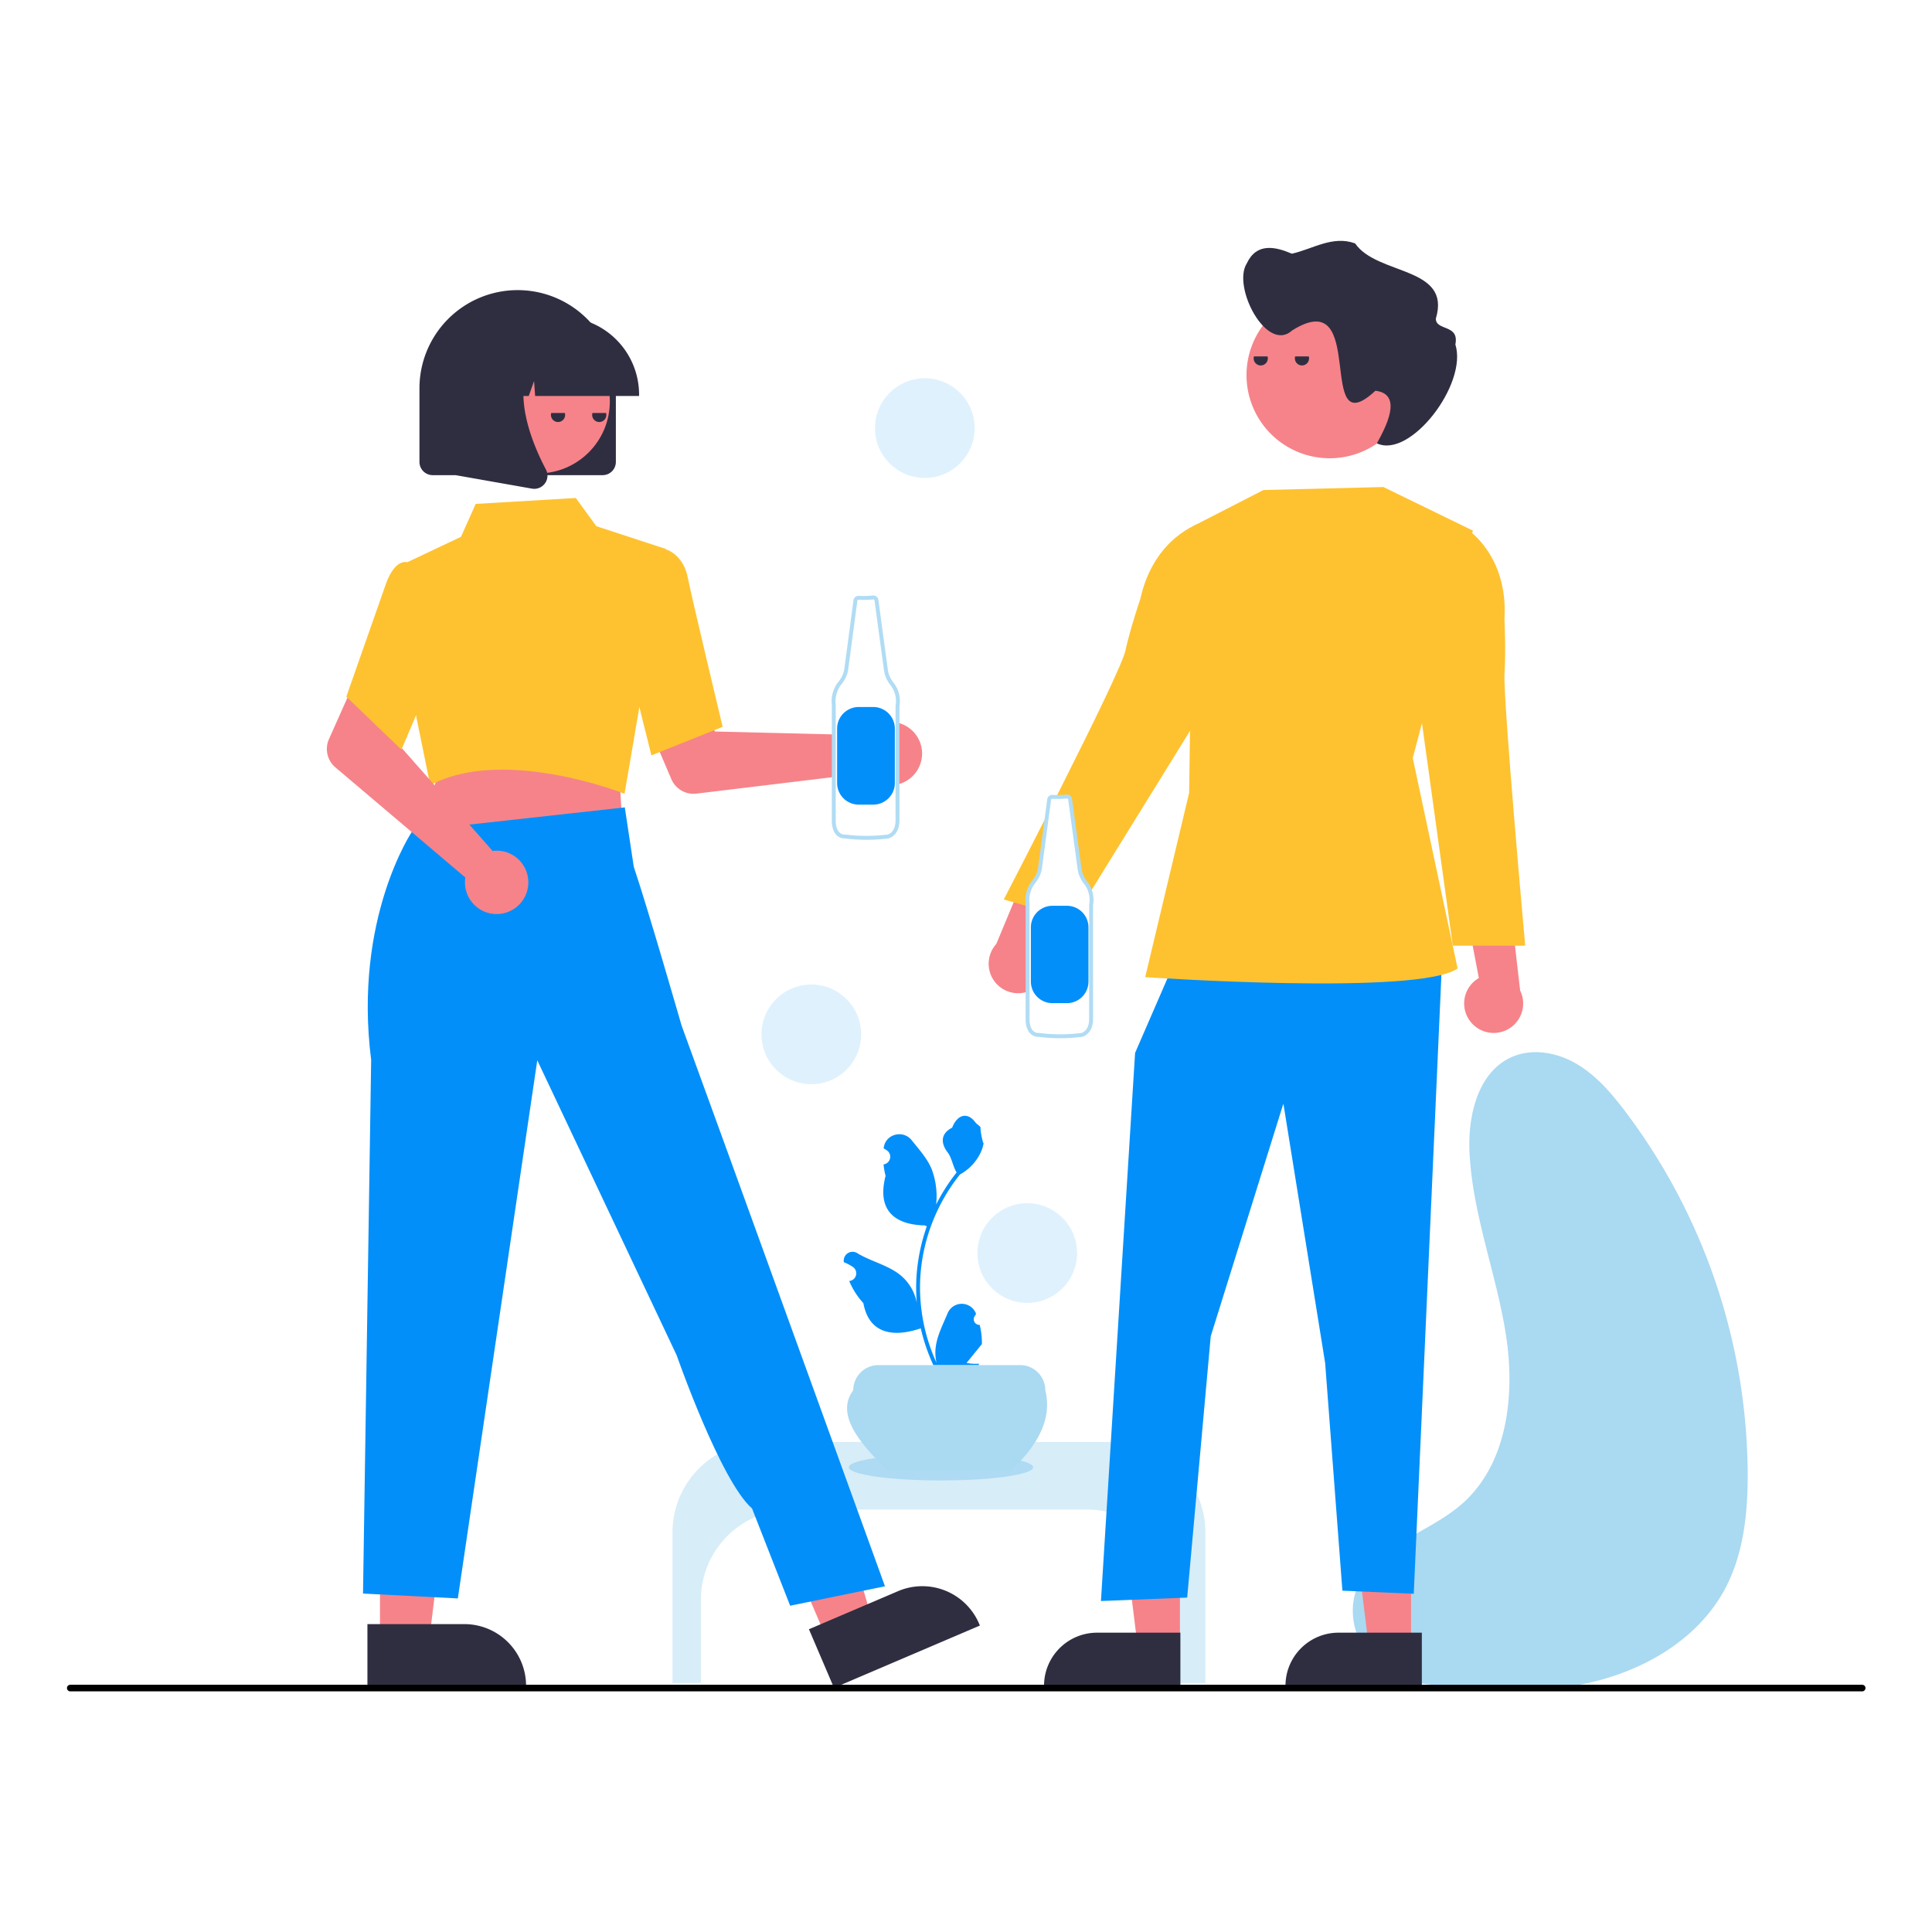<svg xmlns="http://www.w3.org/2000/svg" xmlns:xlink="http://www.w3.org/1999/xlink" width="1500" height="1500" viewBox="0 0 1500 1500">
  <rect x="0" y="0" width="1500" height="1500" fill="#808080" stroke="none"/>
  <defs>
    <clipPath id="clip-undraw_beer_celebration_re_0iqw">
      <rect width="1500" height="1500"/>
    </clipPath>
  </defs>
  <g id="undraw_beer_celebration_re_0iqw" clip-path="url(#clip-undraw_beer_celebration_re_0iqw)">
    <rect width="1500" height="1500" fill="#fff"/>
    <g id="undraw_beer_celebration_re_0iqw-2" data-name="undraw_beer_celebration_re_0iqw">
      <path id="Path_3098" data-name="Path 3098" d="M845.533,564.416a4.416,4.416,0,0,1-3.2-7.655l.3-1.2-.12-.289a11.86,11.86,0,0,0-21.876.081c-3.578,8.617-8.133,17.25-9.255,26.361A35.088,35.088,0,0,0,812,593.778a140.664,140.664,0,0,1-12.8-58.422,135.758,135.758,0,0,1,.842-15.146q.7-6.184,1.936-12.28A142.3,142.3,0,0,1,830.2,447.622a37.868,37.868,0,0,0,15.749-16.34,28.888,28.888,0,0,0,2.627-7.894c-.767.1-2.891-11.576-2.313-12.293-1.068-1.621-2.981-2.427-4.148-4.01-5.8-7.869-13.8-6.495-17.974,4.2-8.917,4.5-9,11.965-3.532,19.143,3.481,4.567,3.959,10.747,7.014,15.636-.314.4-.641.792-.955,1.194a143.212,143.212,0,0,0-14.948,23.681,59.537,59.537,0,0,0-3.554-27.653c-3.4-8.207-9.779-15.119-15.394-22.214-6.745-8.522-20.576-4.8-21.765,6q-.017.157-.034.314,1.251.706,2.449,1.5a5.99,5.99,0,0,1-2.415,10.9l-.122.019a59.636,59.636,0,0,0,1.571,8.912c-7.2,27.859,8.349,38.006,30.556,38.462.49.251.968.5,1.458.742a146.17,146.17,0,0,0-7.869,37.029,138.648,138.648,0,0,0,.1,22.386l-.038-.264a36.636,36.636,0,0,0-12.507-21.154c-9.624-7.906-23.222-10.818-33.6-17.173a6.875,6.875,0,0,0-10.531,6.689q.021.139.042.278a40.275,40.275,0,0,1,4.512,2.174q1.251.706,2.449,1.5a5.99,5.99,0,0,1-2.415,10.9l-.122.019-.251.038a59.652,59.652,0,0,0,10.973,17.182c4.5,24.32,23.851,26.628,44.546,19.545h.013a146.135,146.135,0,0,0,9.817,28.658h35.068c.126-.39.239-.792.352-1.182a39.849,39.849,0,0,1-9.7-.578c2.6-3.193,5.2-6.411,7.806-9.6a2.206,2.206,0,0,0,.163-.189c1.32-1.634,2.652-3.255,3.972-4.889v0a58.366,58.366,0,0,0-1.71-14.868Z" transform="translate(-84.898 464.239)" fill="#028ffa"/>
      <path id="Path_3099" data-name="Path 3099" d="M998.983,563.039H725.663a70.2,70.2,0,0,0-70.2,70.2v117h22.023V685.677a70.2,70.2,0,0,1,70.2-70.2H976.96a70.2,70.2,0,0,1,70.2,70.2v64.558h22.023v-117A70.2,70.2,0,0,0,998.983,563.039Z" transform="translate(-133.324 556.488)" fill="#d7edf8"/>
      <ellipse id="Ellipse_565" data-name="Ellipse 565" cx="71.575" cy="10.225" rx="71.575" ry="10.225" transform="translate(658.996 1128.966)" fill="#aedaf3"/>
      <path id="Path_3100" data-name="Path 3100" d="M868.633,607H773.3c-23.534-22.555-40.361-44.292-26.89-62.335a19.556,19.556,0,0,1,19.556-19.556h110a19.556,19.556,0,0,1,19.556,19.556C900.651,565.226,891.488,586.008,868.633,607Z" transform="translate(-83.953 534.753)" fill="#aad9f2"/>
      <path id="Path_3064" data-name="Path 3064" d="M780.576,968.179c-30.773-6.445-49.985-44.965-36.621-73.423,14.588-31.065,54.057-40.058,79.992-62.536,36.145-31.327,41.968-85.681,34.392-132.908s-25.81-92.736-28.081-140.514c-1.367-28.749,6.617-62.542,33.009-74.024,16-6.959,35.079-3.443,50.12,5.392s26.695,22.378,37.268,36.252a471.043,471.043,0,0,1,95.577,281.851c.083,30.486-3.087,61.89-17.277,88.872-22.238,42.286-68.816,67.391-115.886,75.579S817.755,974.6,770.4,968.289" transform="translate(310.67 335.818)" fill="#aad9f2"/>
      <path id="Path_3065" data-name="Path 3065" d="M656.577,378.35a24.7,24.7,0,0,0-2.48,2.989L537.906,378.5l-13.555-24.769L484.3,369.3l19.735,46.181a18.749,18.749,0,0,0,19.489,11.246l131.274-15.858a24.6,24.6,0,1,0,1.783-32.517Z" transform="translate(17.199 189.438)" fill="#f68389"/>
      <path id="Path_3066" data-name="Path 3066" d="M113.068,584.272h38.2l18.175-147.359-56.385,0Z" transform="translate(181.943 689.152)" fill="#f68389"/>
      <path id="Path_3067" data-name="Path 3067" d="M383.693,687.689l75.238,0h0a47.95,47.95,0,0,1,47.948,47.944v1.561l-123.186,0Z" transform="translate(-98.426 573.263)" fill="#2f2e41"/>
      <path id="Path_3068" data-name="Path 3068" d="M305.426,589.387l35.133-15.009L299.384,431.724l-51.85,22.153Z" transform="translate(336.496 683.188)" fill="#f68389"/>
      <path id="Path_3069" data-name="Path 3069" d="M543.181,707.413l69.189-29.558h0A47.95,47.95,0,0,1,675.3,703.111l.612,1.433L562.631,752.939Z" transform="translate(84.877 557.519)" fill="#2f2e41"/>
      <path id="Path_3070" data-name="Path 3070" d="M286.352,194.974l2.762,44.768-80.752,8.642-84.5,9.042,24.87-67.979Z" transform="translate(194.359 404.736)" fill="#f68389"/>
      <path id="Path_3071" data-name="Path 3071" d="M565.287,510.04c-.915-.359-92.126-35.839-148.152-6.828l-1.378.714-11.177-55.013-6.369-118.276,41.441-19.582,11.41-25.558,77.718-4.6,15.971,21.9,54.375,17.821-32.5,189.951Z" transform="translate(-81.738 105.733)" fill="#fec230"/>
      <path id="Path_3072" data-name="Path 3072" d="M477.275,381.79l9.613-75.532,21.889-6.662.369.136c.505.185,12.4,4.739,15.657,21.208,3.126,15.808,26.666,114.178,26.9,115.17l.236.984-55.309,22.129Z" transform="translate(9.129 127.224)" fill="#fec230"/>
      <path id="Path_3073" data-name="Path 3073" d="M713.723,1012.49l73.624-15.1-117.673-324.7L629.4,561.935s-25.543-88.8-37.084-123.164l-6.964-46.109L420.485,410.911s-46.047,67.625-32.058,177.849L382.1,1003.051l73.624,3.776,61.668-417.833L625.626,818.047s34.114,97.745,58.522,118.932Z" transform="translate(-100.258 234.187)" fill="#028ffa"/>
      <path id="Path_3074" data-name="Path 3074" d="M501.609,479.153a24.651,24.651,0,0,0-3.879.214l-76.914-87.135,8.947-26.78-38.651-18.785-20.446,45.87a18.749,18.749,0,0,0,5,21.937l100.883,85.481a24.6,24.6,0,1,0,25.057-20.8Z" transform="translate(-115.266 181.322)" fill="#f68389"/>
      <path id="Path_3075" data-name="Path 3075" d="M376.07,408.586l30.069-85.648c3.379-10.1,7.614-16.23,12.586-18.231a7.766,7.766,0,0,1,6.24-.058l13.483,17.034,12.514,52.569-32.085,75.47Z" transform="translate(-107.188 132.312)" fill="#fec230"/>
      <path id="Path_3076" data-name="Path 3076" d="M544.733,349.323h-132a10.253,10.253,0,0,1-10.242-10.242v-56.9a76.243,76.243,0,1,1,152.485,0h0v56.9A10.253,10.253,0,0,1,544.733,349.323Z" transform="translate(-76.824 19.584)" fill="#2f2e41"/>
      <circle id="Ellipse_559" data-name="Ellipse 559" cx="55.899" cy="55.899" r="55.899" transform="translate(361.678 255.785)" fill="#f68389"/>
      <path id="Path_3077" data-name="Path 3077" d="M552.414,276.92H471.7l-.828-11.588-4.138,11.588H454.3l-1.64-22.968-8.2,22.968H420.411v-1.138a60.379,60.379,0,0,1,60.311-60.312H492.1a60.38,60.38,0,0,1,60.311,60.312Z" transform="translate(-56.225 30.537)" fill="#2f2e41"/>
      <path id="Path_3078" data-name="Path 3078" d="M476.54,335.489a10.46,10.46,0,0,1-1.812-.16l-59.1-10.428V227.219h65.062l-1.611,1.878c-22.411,26.137-5.527,68.519,6.532,91.456a10.09,10.09,0,0,1-.8,10.713,10.2,10.2,0,0,1-8.265,4.223Z" transform="translate(-61.729 44.039)" fill="#2f2e41"/>
      <path id="Path_3079" data-name="Path 3079" d="M643.873,515.08a22.748,22.748,0,0,0,3.634-34.691l36.431-72.163-41.728,4.84-28.2,67.785a22.871,22.871,0,0,0,29.86,34.229Z" transform="translate(159.492 252.074)" fill="#f68389"/>
      <path id="Path_3080" data-name="Path 3080" d="M511.431,575.471l-32.835,0-15.619-126.64,48.459,0Z" transform="translate(584.107 702.847)" fill="#f68389"/>
      <path id="Path_3081" data-name="Path 3081" d="M821.188,733.327l-105.865,0v-1.339a41.207,41.207,0,0,1,41.2-41.205h.005l64.659,0Z" transform="translate(282.723 576.817)" fill="#2f2e41"/>
      <path id="Path_3082" data-name="Path 3082" d="M427.947,575.471l-32.833,0-15.619-126.64,48.458,0Z" transform="translate(488.16 702.847)" fill="#f68389"/>
      <path id="Path_3083" data-name="Path 3083" d="M733.968,733.327l-105.866,0v-1.339a41.207,41.207,0,0,1,41.2-41.2h.006l64.659,0Z" transform="translate(182.479 576.817)" fill="#2f2e41"/>
      <path id="Path_3084" data-name="Path 3084" d="M432.145,258.9l-32.137,74.035L373.5,758.476,440.45,755.8l18.286-202.859,56.409-180.678,32.427,201.425,13.392,176.754,55.4,2.4L638.439,258.9Z" transform="translate(481.271 484.555)" fill="#028ffa"/>
      <path id="Path_3085" data-name="Path 3085" d="M849.58,276.939l-93.143,2.33-54.684,28.073-3,207.114-34.106,143s213.1,14.666,242.554-6.758L872.386,487.331,919.08,310.784Z" transform="translate(224.479 101.184)" fill="#fec230"/>
      <path id="Path_3086" data-name="Path 3086" d="M774.845,295.813l-8.671-5.856s-35.922,10.767-46.54,58.666c0,0-8.125,24.032-11.69,40.554-4.089,18.951-94.38,193.024-94.38,193.024l54.059,15.508,99.109-160.278Z" transform="translate(165.77 116.146)" fill="#fec230"/>
      <path id="Path_3087" data-name="Path 3087" d="M787.183,531.129a22.747,22.747,0,0,1,6.073-34.348l-15.119-79.411,38.775,16.159,8.412,72.933a22.871,22.871,0,0,1-38.142,24.667Z" transform="translate(354.916 262.583)" fill="#f68389"/>
      <path id="Path_3088" data-name="Path 3088" d="M790.254,295.568l9.949-3.238s31.561,20.255,28.558,69.225c0,0,1.183,25.34.053,42.205-1.3,19.344,16.068,211.566,16.068,211.566H788.644l-24.1-174.074Z" transform="translate(339.289 118.873)" fill="#fec230"/>
      <path id="Path_3089" data-name="Path 3089" d="M830.381,271.038a64.568,64.568,0,1,1-64.568-64.568h0a64.407,64.407,0,0,1,64.568,64.246Q830.382,270.877,830.381,271.038Z" transform="translate(266.543 20.192)" fill="#f68389"/>
      <path id="Path_3090" data-name="Path 3090" d="M702.827,205.52c7.564-16.265,22.2-13.049,35-7.536,16.211-3.6,31.629-14.361,49.1-7.995,17.205,25.024,74.971,17.662,62.681,58.4-.016,9.762,18.369,4.08,15.159,20.068,9.739,30.769-35.154,89.04-60.927,76.769,6.374-11.682,20.934-38.215-1.15-40.846-47.506,44.2-4.9-84.172-64.592-46.839C718.333,275.629,691.275,223.612,702.827,205.52Z" transform="translate(265.176 -1.017)" fill="#2f2e41"/>
      <path id="Path_3091" data-name="Path 3091" d="M652.716,388.745a71.829,71.829,0,0,1-11.06.258A2.413,2.413,0,0,0,639,391.1l-7.055,52.919a21.482,21.482,0,0,1-4.552,10.484,22.849,22.849,0,0,0-5.143,17.462v89.892s-.455,11.986,8.754,11.986a133.125,133.125,0,0,0,33.2,0s7.374-1.4,7.374-12.456V472.872a21.651,21.651,0,0,0-4.552-17.6,22.029,22.029,0,0,1-4.415-10.423l-7.328-54.026A2.412,2.412,0,0,0,652.716,388.745Z" transform="translate(175.553 229.677)" fill="#fff"/>
      <path id="Path_3092" data-name="Path 3092" d="M648.38,577.2a134.39,134.39,0,0,1-16.671-1.037,8.961,8.961,0,0,1-6.636-2.719c-3.748-3.892-3.539-10.559-3.528-10.841V472.865a24.447,24.447,0,0,1,5.5-18.527,19.954,19.954,0,0,0,4.213-9.723l7.054-52.907a3.95,3.95,0,0,1,4.324-3.4,70.01,70.01,0,0,0,10.744-.259l.042,0a3.929,3.929,0,0,1,4.177,3.386l7.328,54.029a20.532,20.532,0,0,0,4.109,9.695,23.108,23.108,0,0,1,4.871,18.665v88.376c0,12.176-8.522,13.931-8.608,13.947A135.346,135.346,0,0,1,648.38,577.2Zm-6.121-185.88a.91.91,0,0,0-.944.776l-7.056,52.928a23.015,23.015,0,0,1-4.874,11.236,21.419,21.419,0,0,0-4.818,16.323l.011.187v89.892c0,.112-.164,5.733,2.688,8.686a5.983,5.983,0,0,0,4.549,1.783l.189.012a131.763,131.763,0,0,0,32.817,0c.144-.036,6.045-1.382,6.045-10.951l.025-88.783a20.1,20.1,0,0,0-4.233-16.366,23.609,23.609,0,0,1-4.743-11.171l-7.33-54.036a.9.9,0,0,0-.935-.77,73.655,73.655,0,0,1-11.267.261A1.222,1.222,0,0,0,642.259,391.323Z" transform="translate(174.744 228.866)" fill="#b0dcf4"/>
      <path id="Path_3093" data-name="Path 3093" d="M640.116,428.207H651.3a16.765,16.765,0,0,1,16.765,16.765v42.071A16.765,16.765,0,0,1,651.3,503.807H640.116a16.764,16.764,0,0,1-16.765-16.765V444.972a16.765,16.765,0,0,1,16.765-16.765Z" transform="translate(177.018 275.039)" fill="#028ffa"/>
      <path id="Path_3094" data-name="Path 3094" d="M582.8,316.838a72.011,72.011,0,0,1-11.089.259,2.419,2.419,0,0,0-2.662,2.1l-7.073,53.057a21.54,21.54,0,0,1-4.563,10.511,22.908,22.908,0,0,0-5.156,17.508V490.4s-.456,12.017,8.777,12.017a133.476,133.476,0,0,0,33.282,0s7.393-1.4,7.393-12.488V401.184a21.706,21.706,0,0,0-4.563-17.645,22.085,22.085,0,0,1-4.427-10.45l-7.347-54.167A2.419,2.419,0,0,0,582.8,316.838Z" transform="translate(95.104 147.033)" fill="#fff"/>
      <path id="Path_3095" data-name="Path 3095" d="M578.45,505.788a134.735,134.735,0,0,1-16.714-1.04,8.983,8.983,0,0,1-6.653-2.726c-3.758-3.9-3.548-10.586-3.538-10.869V401.178a24.51,24.51,0,0,1,5.51-18.576,20.006,20.006,0,0,0,4.224-9.748l7.072-53.045a3.961,3.961,0,0,1,4.335-3.41,70.2,70.2,0,0,0,10.771-.26l.042,0a3.939,3.939,0,0,1,4.188,3.394l7.348,54.17a20.588,20.588,0,0,0,4.12,9.72,23.169,23.169,0,0,1,4.883,18.714v88.606c0,12.208-8.544,13.967-8.631,13.983a135.716,135.716,0,0,1-16.956,1.065Zm-6.137-186.365a.912.912,0,0,0-.946.778l-7.075,53.066a23.075,23.075,0,0,1-4.887,11.265,21.475,21.475,0,0,0-4.831,16.365l.011.187v90.126c0,.112-.164,5.748,2.7,8.708a6,6,0,0,0,4.561,1.788l.19.012a132.107,132.107,0,0,0,32.9,0c.144-.036,6.061-1.385,6.061-10.98l.025-89.014a20.153,20.153,0,0,0-4.244-16.408,23.672,23.672,0,0,1-4.755-11.2l-7.349-54.176a.9.9,0,0,0-.938-.772,73.849,73.849,0,0,1-11.3.262,1.2,1.2,0,0,0-.125-.007Z" transform="translate(94.291 146.22)" fill="#b0dcf4"/>
      <path id="Path_3096" data-name="Path 3096" d="M570.165,356.4h11.211a16.808,16.808,0,0,1,16.808,16.808v42.181A16.808,16.808,0,0,1,581.375,432.2H570.165a16.808,16.808,0,0,1-16.808-16.808V373.212A16.808,16.808,0,0,1,570.165,356.4Z" transform="translate(96.57 192.514)" fill="#028ffa"/>
      <circle id="Ellipse_560" data-name="Ellipse 560" cx="38.688" cy="38.688" r="38.688" transform="translate(679.338 293.688)" fill="#dff1fd"/>
      <circle id="Ellipse_561" data-name="Ellipse 561" cx="38.688" cy="38.688" r="38.688" transform="translate(591.217 764.388)" fill="#dff1fd"/>
      <circle id="Ellipse_562" data-name="Ellipse 562" cx="38.688" cy="38.688" r="38.688" transform="translate(758.863 934.185)" fill="#dff1fd"/>
      <path id="Path_3097" data-name="Path 3097" d="M1668.962,714.72H277.721a2.559,2.559,0,1,1,0-5.118H1668.962a2.559,2.559,0,0,1,0,5.118Z" transform="translate(-223.162 598.451)"/>
      <g id="Group_120" data-name="Group 120" transform="translate(36.758 -290.343)">
        <path id="Subtraction_4" data-name="Subtraction 4" d="M24442.5,8461a5.5,5.5,0,0,1-5.291-7h10.584a5.506,5.506,0,0,1-5.293,7Z" transform="translate(-24046 -7843)" fill="#2f2e41"/>
        <path id="Subtraction_5" data-name="Subtraction 5" d="M24442.5,8461a5.5,5.5,0,0,1-5.291-7h10.584a5.506,5.506,0,0,1-5.293,7Z" transform="translate(-24014 -7843)" fill="#2f2e41"/>
      </g>
      <g id="Group_121" data-name="Group 121" transform="translate(582.344 -334.271)">
        <path id="Subtraction_4-2" data-name="Subtraction 4" d="M24442.5,8461a5.5,5.5,0,0,1-5.291-7h10.584a5.506,5.506,0,0,1-5.293,7Z" transform="translate(-24046 -7843)" fill="#2f2e41"/>
        <path id="Subtraction_5-2" data-name="Subtraction 5" d="M24442.5,8461a5.5,5.5,0,0,1-5.291-7h10.584a5.506,5.506,0,0,1-5.293,7Z" transform="translate(-24014 -7843)" fill="#2f2e41"/>
      </g>
      <rect id="Rectangle_899" data-name="Rectangle 899" width="1500" height="1500" fill="#fff" opacity="0"/>
    </g>
  </g>
</svg>
